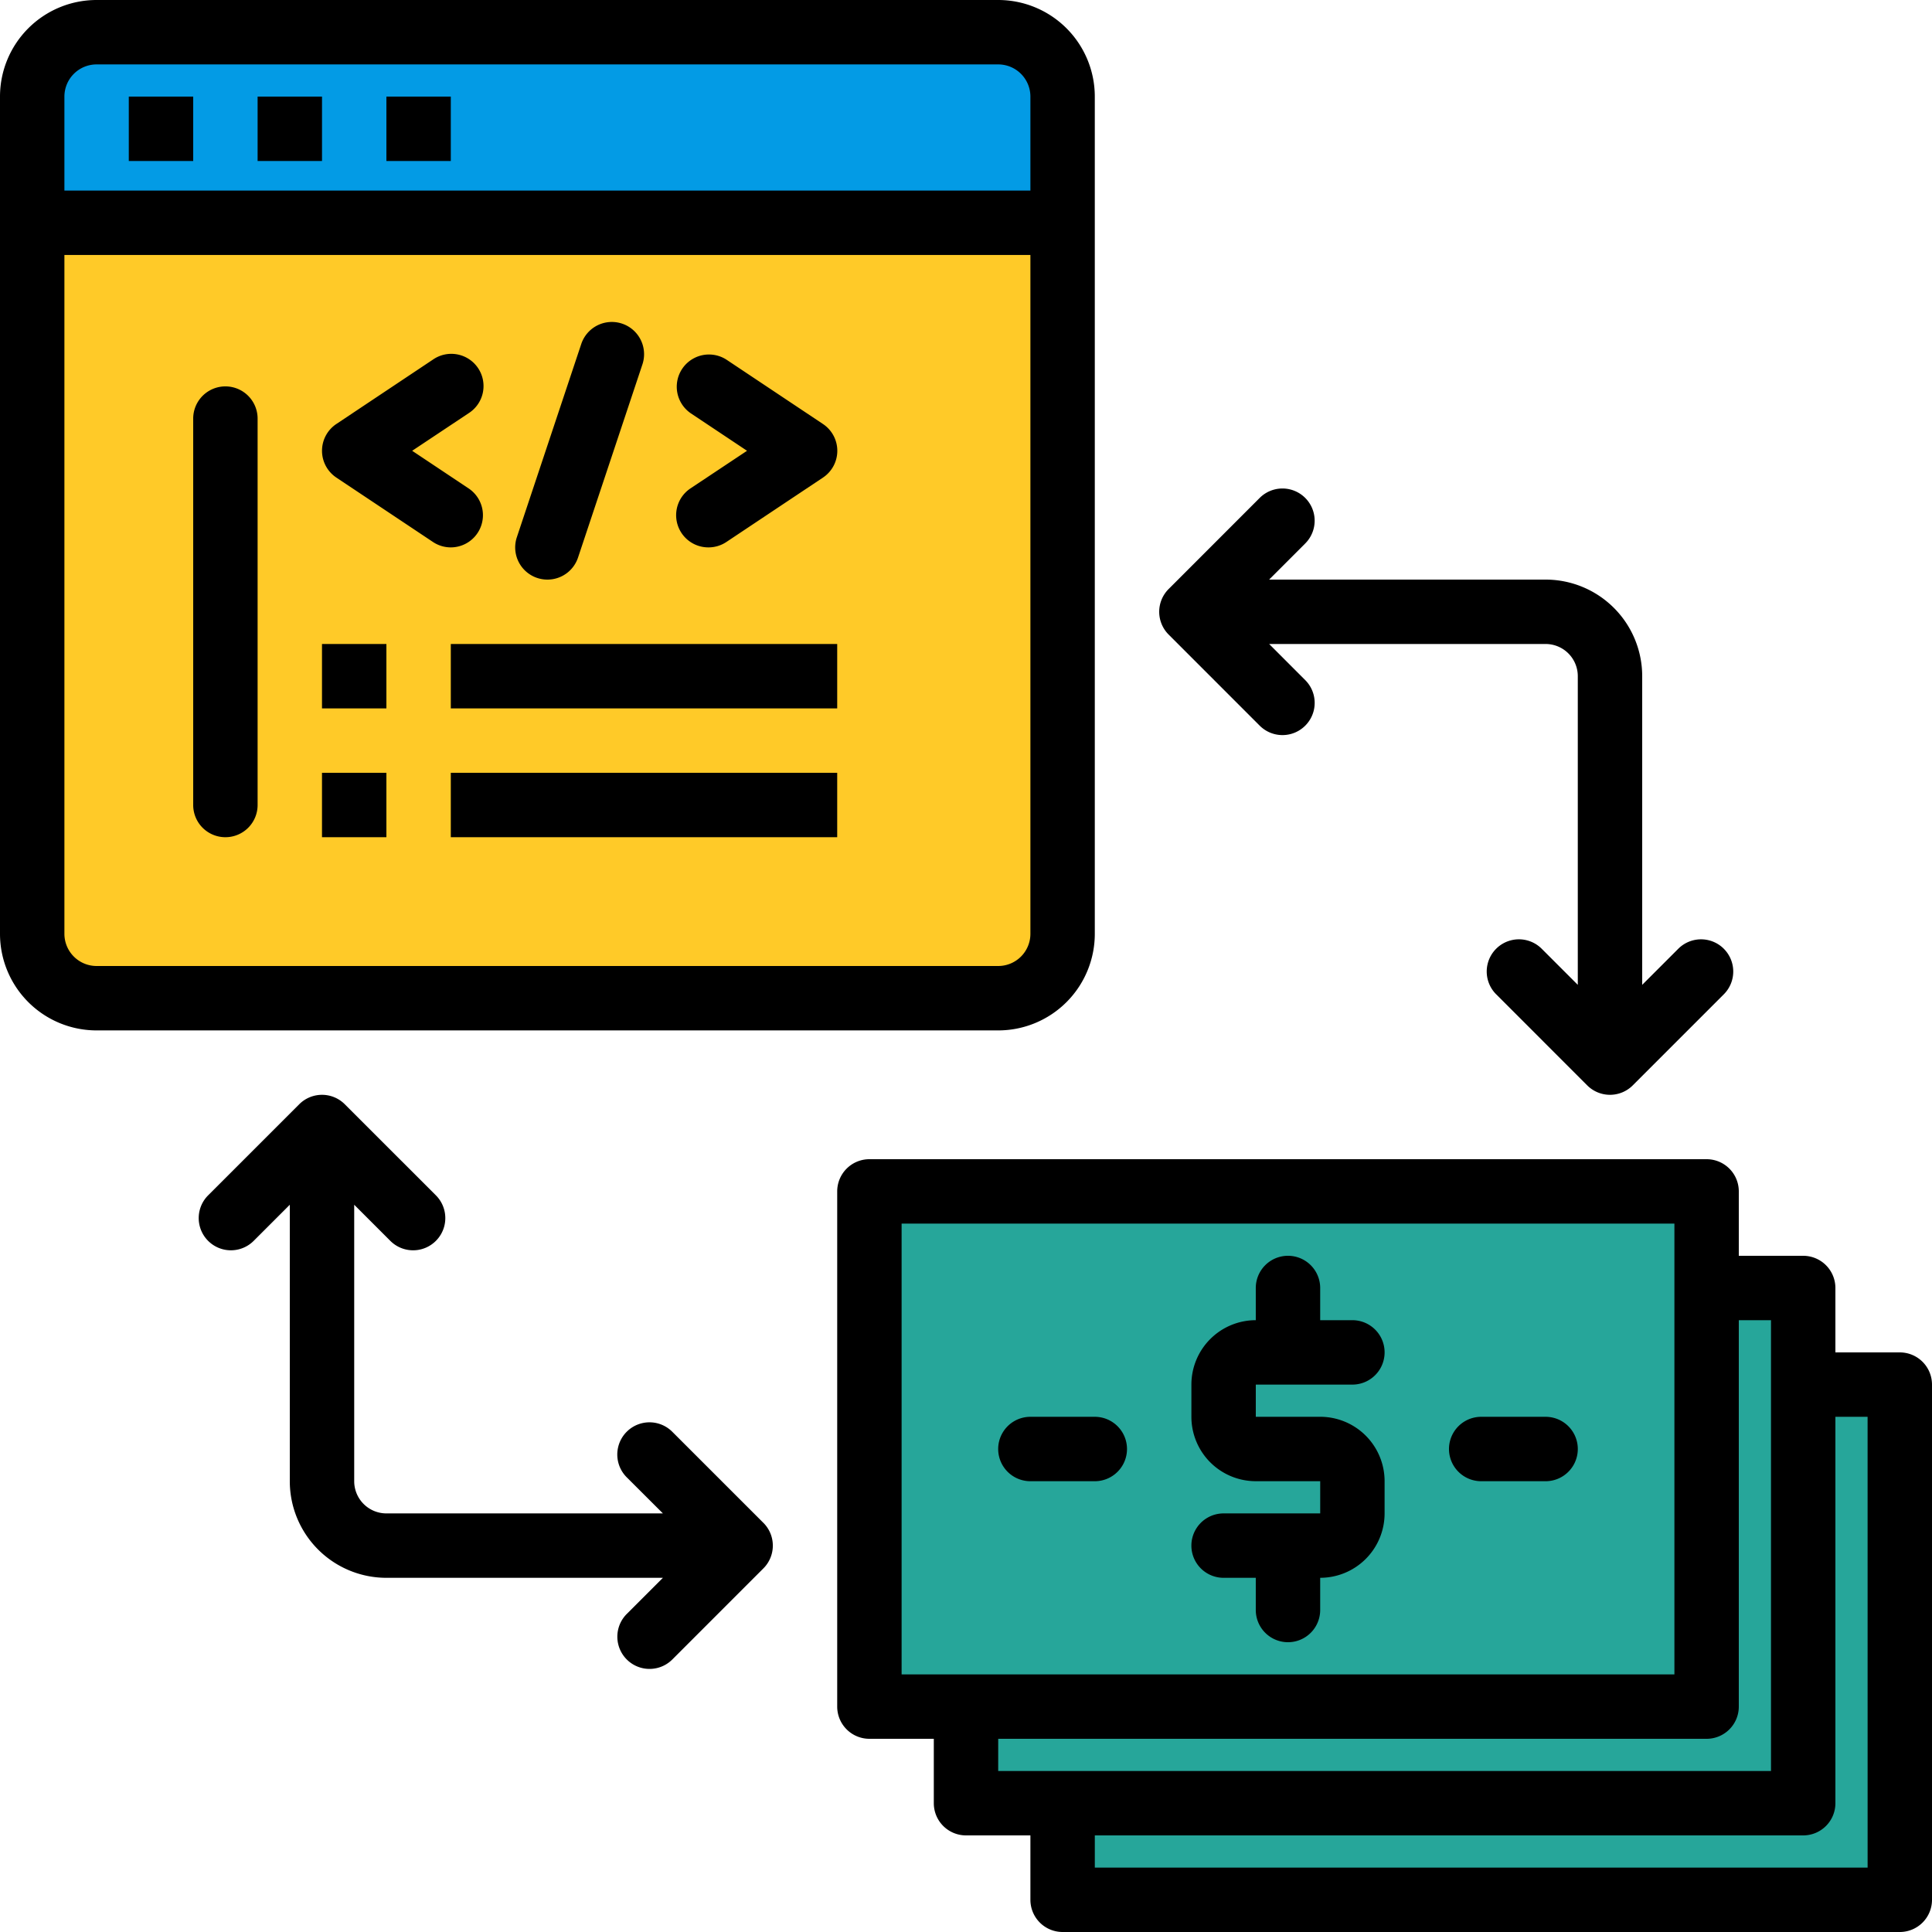 <svg xmlns="http://www.w3.org/2000/svg" width="110" height="110" viewBox="0 0 110 110">
  <g id="Grupo_86711" data-name="Grupo 86711" transform="translate(-1164.992 -1594)">
    <g id="codificacion" transform="translate(1162.992 1592)">
      <path id="Trazado_147604" data-name="Trazado 147604" d="M79.667,47.5V42h-5.5V65.833H32v5.5H79.667Z" transform="translate(25 33.333)" fill="#26a69a"/>
      <path id="Trazado_147605" data-name="Trazado 147605" d="M77.167,68.833H35v5.5H82.667V45h-5.5Z" transform="translate(27.5 35.833)" fill="#26a69a"/>
      <path id="Trazado_147606" data-name="Trazado 147606" d="M58,3H6.667A3.667,3.667,0,0,0,3,6.667v7.185H61.667V6.667A3.667,3.667,0,0,0,58,3Z" transform="translate(0.833 0.833)" fill="#039be5"/>
      <path id="Trazado_147607" data-name="Trazado 147607" d="M3,8.919V49.4a3.667,3.667,0,0,0,3.667,3.667H58A3.667,3.667,0,0,0,61.667,49.4V8.919Z" transform="translate(0.833 5.766)" fill="#ffca28"/>
      <path id="Trazado_147608" data-name="Trazado 147608" d="M29,39V68.333H76.667V39Z" transform="translate(22.5 30.833)" fill="#26a69a"/>
      <path id="Trazado_147611" data-name="Trazado 147611" d="M58.833,2H7.5A5.5,5.5,0,0,0,2,7.5V55.167a5.5,5.5,0,0,0,5.5,5.5H58.833a5.5,5.5,0,0,0,5.5-5.5V7.5A5.5,5.5,0,0,0,58.833,2ZM7.5,5.667H58.833A1.833,1.833,0,0,1,60.667,7.5v5.351h-55V7.5A1.833,1.833,0,0,1,7.5,5.667ZM58.833,57H7.5a1.833,1.833,0,0,1-1.833-1.833V16.518h55V55.167A1.833,1.833,0,0,1,58.833,57Z" transform="translate(0)"/>
      <path id="Trazado_147612" data-name="Trazado 147612" d="M6,5H9.667V8.667H6Z" transform="translate(3.333 2.5)"/>
      <path id="Trazado_147613" data-name="Trazado 147613" d="M10,5h3.667V8.667H10Z" transform="translate(6.667 2.5)"/>
      <path id="Trazado_147614" data-name="Trazado 147614" d="M14,5h3.667V8.667H14Z" transform="translate(10 2.5)"/>
      <path id="Trazado_147615" data-name="Trazado 147615" d="M12,26h3.667v3.667H12Z" transform="translate(8.333 20)"/>
      <path id="Trazado_147616" data-name="Trazado 147616" d="M16,26H38v3.667H16Z" transform="translate(11.667 20)"/>
      <path id="Trazado_147617" data-name="Trazado 147617" d="M12,22h3.667v3.667H12Z" transform="translate(8.333 16.667)"/>
      <path id="Trazado_147618" data-name="Trazado 147618" d="M16,22H38v3.667H16Z" transform="translate(11.667 16.667)"/>
      <path id="Trazado_147619" data-name="Trazado 147619" d="M70.147,43.375a1.833,1.833,0,0,0-2.592,0L65.5,45.43V27.857a5.5,5.5,0,0,0-5.5-5.5H44.259L46.314,20.3a1.833,1.833,0,1,0-2.593-2.593l-5.184,5.187a1.833,1.833,0,0,0,0,2.592l5.185,5.187a1.833,1.833,0,1,0,2.593-2.593l-2.055-2.057H60a1.833,1.833,0,0,1,1.833,1.833V45.43l-2.055-2.055a1.833,1.833,0,1,0-2.593,2.593l5.185,5.186a1.833,1.833,0,0,0,2.592,0l5.185-5.186a1.833,1.833,0,0,0,0-2.592Z" transform="translate(30 12.643)"/>
      <path id="Trazado_147620" data-name="Trazado 147620" d="M40.32,60.37l-5.187-5.186a1.833,1.833,0,1,0-2.593,2.593L34.6,59.833H18.857A1.833,1.833,0,0,1,17.024,58V42.259l2.057,2.057a1.833,1.833,0,1,0,2.593-2.593l-5.187-5.186a1.833,1.833,0,0,0-2.592,0L8.708,41.723A1.833,1.833,0,1,0,11.3,44.316l2.057-2.057V58a5.5,5.5,0,0,0,5.5,5.5H34.6l-2.057,2.057a1.833,1.833,0,1,0,2.593,2.593l5.186-5.187a1.833,1.833,0,0,0,0-2.592Z" transform="translate(5.143 28.334)"/>
      <path id="Trazado_147621" data-name="Trazado 147621" d="M19.333,24a1.833,1.833,0,0,1-1.016-.308l-5.5-3.667a1.833,1.833,0,0,1,0-3.051l5.5-3.667a1.834,1.834,0,1,1,2.035,3.051L17.133,18.5l3.212,2.141A1.833,1.833,0,0,1,19.333,24Z" transform="translate(8.334 9.166)"/>
      <path id="Trazado_147622" data-name="Trazado 147622" d="M24.834,24a1.833,1.833,0,0,1-1.019-3.359L27.034,18.5l-3.212-2.141a1.834,1.834,0,0,1,2.035-3.051l5.5,3.667a1.833,1.833,0,0,1,0,3.051l-5.5,3.667A1.833,1.833,0,0,1,24.834,24Z" transform="translate(17.499 9.166)"/>
      <path id="Trazado_147623" data-name="Trazado 147623" d="M19.834,26.668a1.833,1.833,0,0,1-1.74-2.413l3.667-11a1.835,1.835,0,0,1,3.483,1.159l-3.667,11a1.833,1.833,0,0,1-1.743,1.254Z" transform="translate(13.333 8.332)"/>
      <path id="Trazado_147624" data-name="Trazado 147624" d="M48.833,49.667H52.5A1.833,1.833,0,0,0,52.5,46H48.833a1.833,1.833,0,0,0,0,3.667Z" transform="translate(37.5 36.667)"/>
      <path id="Trazado_147625" data-name="Trazado 147625" d="M34.833,49.667H38.5A1.833,1.833,0,1,0,38.5,46H34.833a1.833,1.833,0,1,0,0,3.667Z" transform="translate(25.833 36.667)"/>
      <path id="Trazado_147626" data-name="Trazado 147626" d="M88.5,49H84.833V45.333A1.833,1.833,0,0,0,83,43.5H79.333V39.833A1.833,1.833,0,0,0,77.5,38H29.833A1.833,1.833,0,0,0,28,39.833V69.167A1.833,1.833,0,0,0,29.833,71H33.5v3.667A1.833,1.833,0,0,0,35.333,76.5H39v3.667A1.833,1.833,0,0,0,40.833,82H88.5a1.833,1.833,0,0,0,1.833-1.833V50.833A1.833,1.833,0,0,0,88.5,49ZM31.667,41.667h44V67.333h-44ZM37.167,71H77.5a1.833,1.833,0,0,0,1.833-1.833v-22h1.833V72.833h-44Zm49.5,7.333h-44V76.5H83a1.833,1.833,0,0,0,1.833-1.833v-22h1.833Z" transform="translate(21.667 30)"/>
      <path id="Trazado_147627" data-name="Trazado 147627" d="M40.833,55.667a1.833,1.833,0,1,0,0,3.667h1.833v1.833a1.833,1.833,0,1,0,3.667,0V59.333A3.667,3.667,0,0,0,50,55.667V53.833a3.667,3.667,0,0,0-3.667-3.667H42.667V48.333h5.5a1.833,1.833,0,0,0,0-3.667H46.333V42.833a1.833,1.833,0,0,0-3.667,0v1.833A3.667,3.667,0,0,0,39,48.333v1.833a3.667,3.667,0,0,0,3.667,3.667h3.667v1.833Z" transform="translate(30.833 32.5)"/>
      <path id="Trazado_147628" data-name="Trazado 147628" d="M9.833,39.667A1.833,1.833,0,0,1,8,37.833v-22a1.833,1.833,0,0,1,3.667,0v22A1.833,1.833,0,0,1,9.833,39.667Z" transform="translate(5 10)"/>
    </g>
  </g>
</svg>
